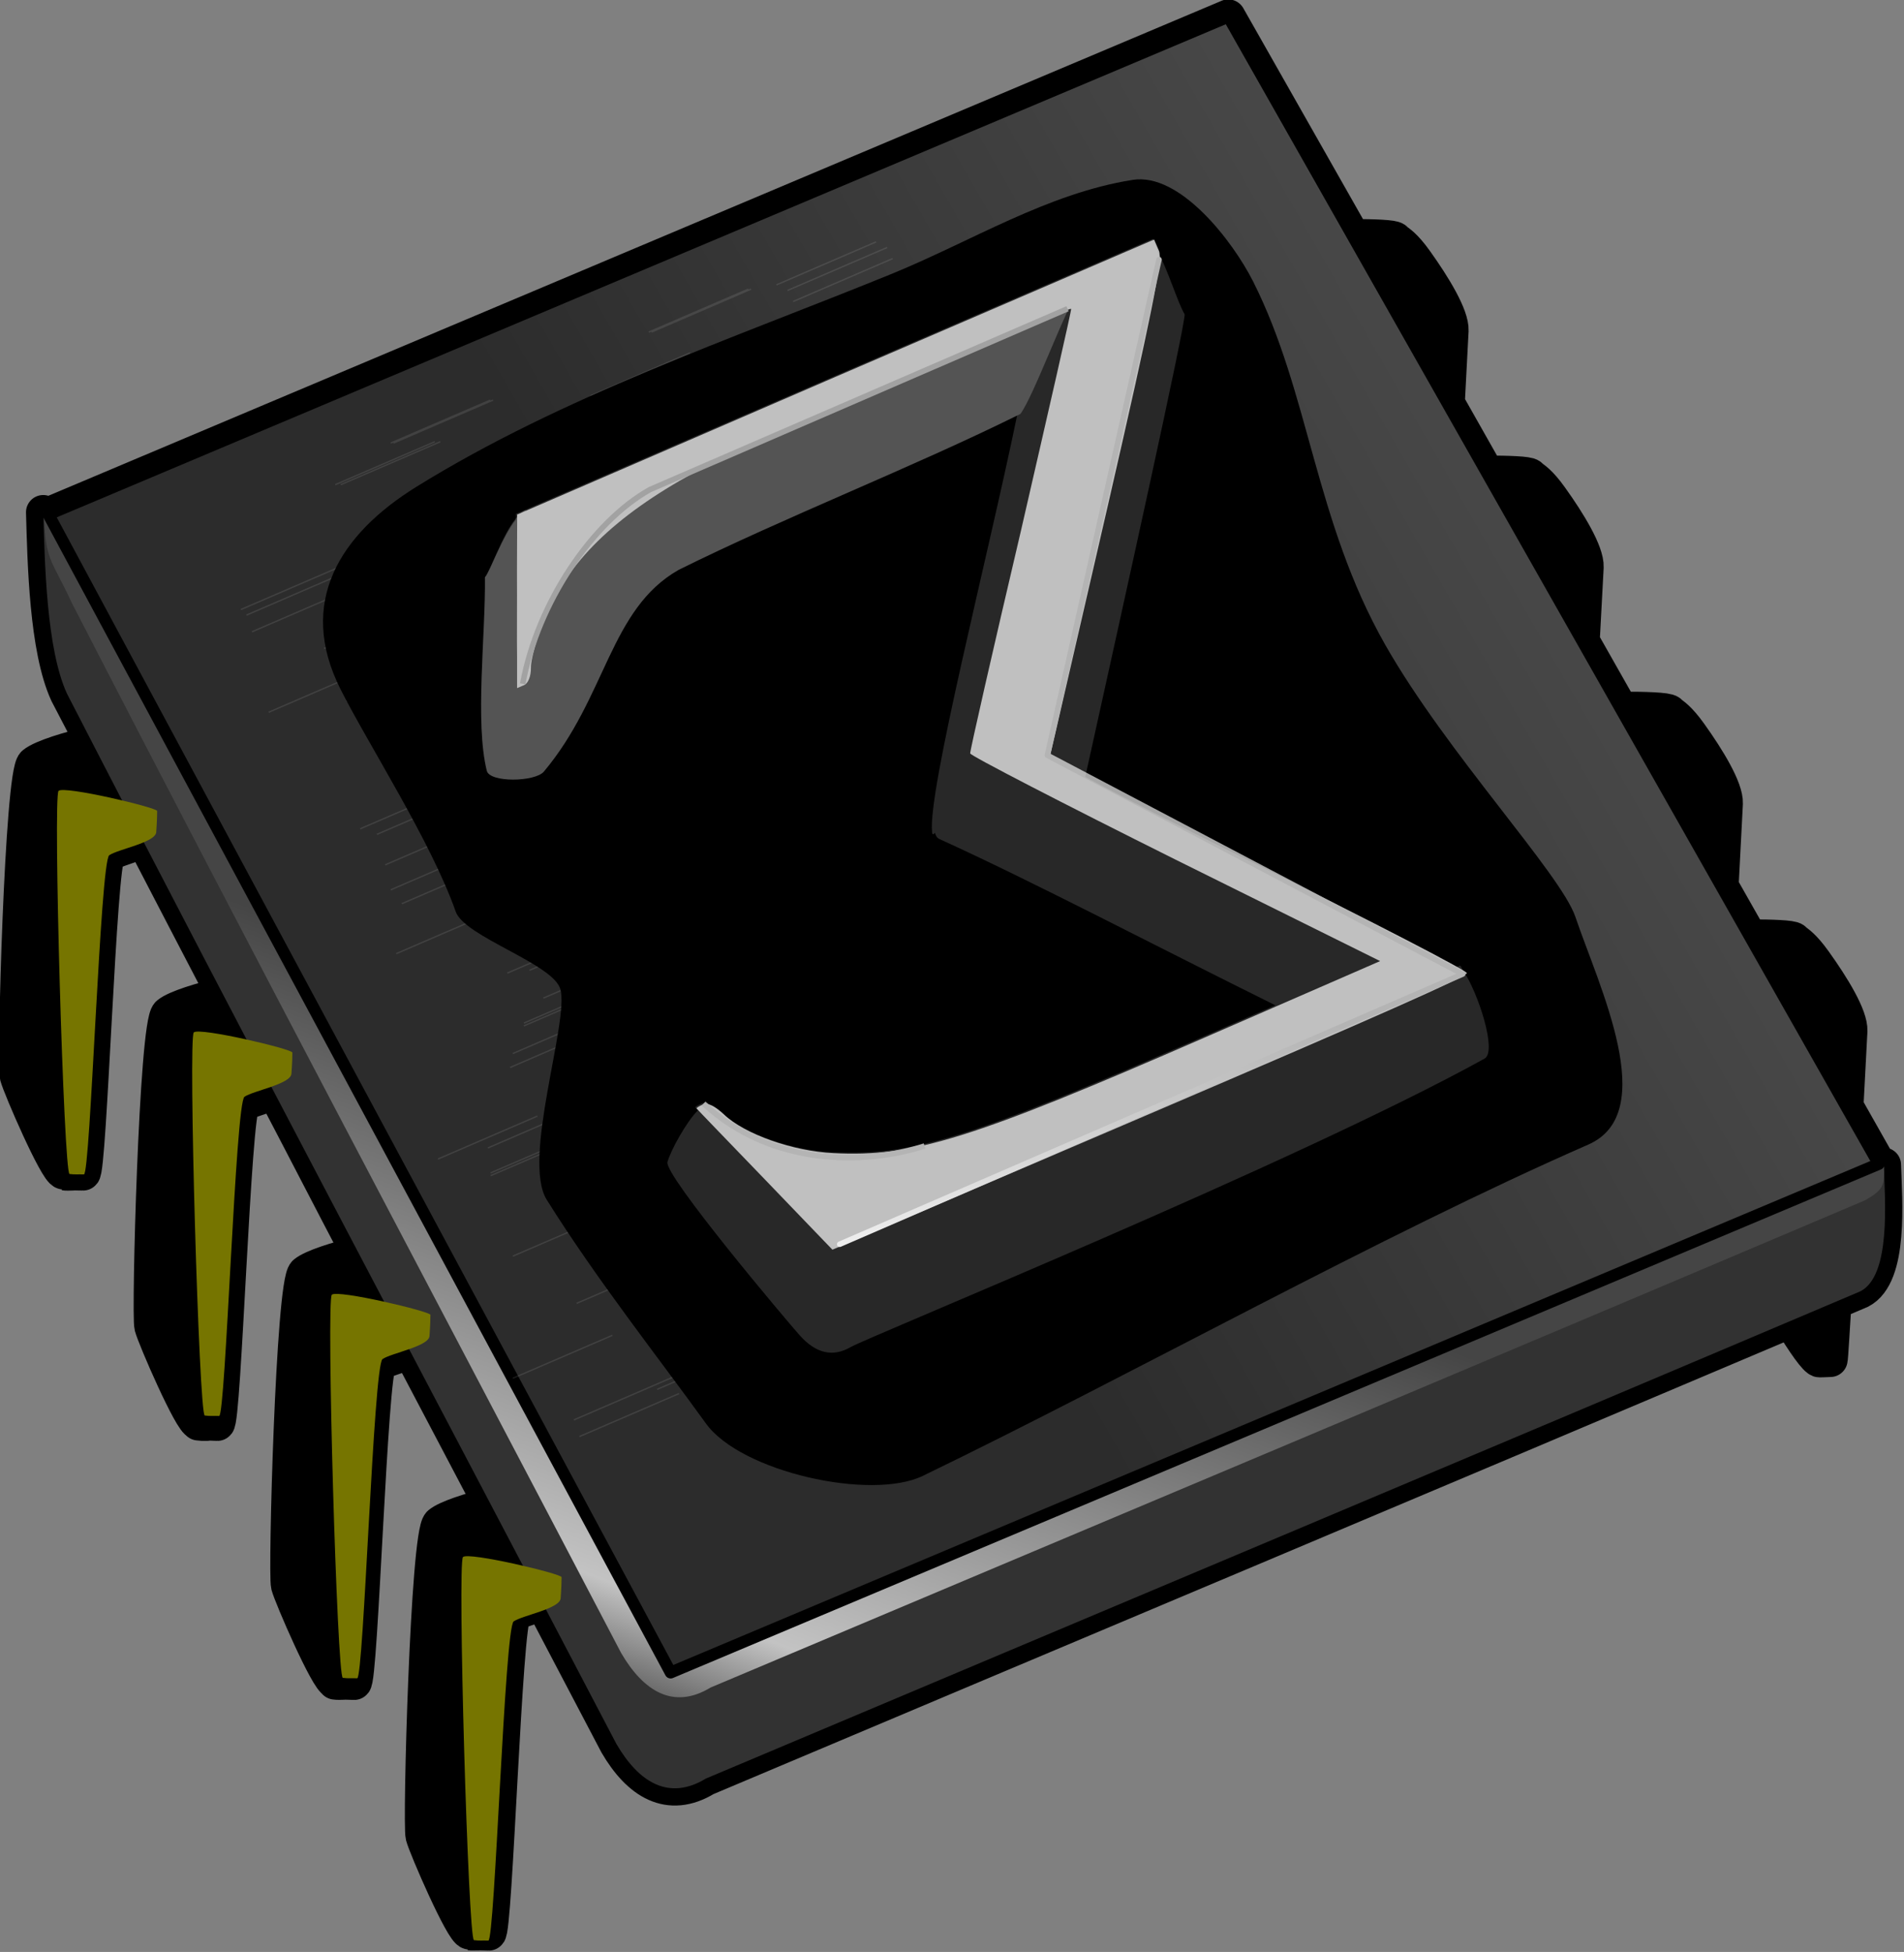 <svg xmlns="http://www.w3.org/2000/svg" xmlns:xlink="http://www.w3.org/1999/xlink" width="301.81" height="309.41" version="1"><rect width="100%" height="100%" fill="#808080" stroke="none"/><defs><linearGradient id="N" xlink:href="#a" x1="457.02" y1="391.25" x2="439.64" y2="477.28" gradientTransform="matrix(1.202 0 0 .832 265.055 260.245)" gradientUnits="userSpaceOnUse"/><linearGradient id="M" xlink:href="#a" x1="727" y1="343.79" x2="760.84" y2="241.13" gradientTransform="matrix(.797 0 0 1.255 265.055 260.245)" gradientUnits="userSpaceOnUse"/><linearGradient id="L" xlink:href="#a" x1="285.8" y1="881.16" x2="264.96" y2="881.16" gradientTransform="matrix(1.934 0 0 .517 265.055 260.245)" gradientUnits="userSpaceOnUse"/><linearGradient id="a"><stop offset="0" style="stop-color:#919191;stop-opacity:1"/><stop offset=".22" style="stop-color:#fff;stop-opacity:1"/><stop offset="1" style="stop-color:#a6a6a6;stop-opacity:1"/></linearGradient><linearGradient xlink:href="#a" id="K" x1="1102.53" y1="159.92" x2="1097.44" y2="172.63" gradientTransform="matrix(.543 0 0 1.841 265.055 260.245)" gradientUnits="userSpaceOnUse"/><linearGradient xlink:href="#b" id="J" x1="370.53" y1="670.48" x2="361.38" y2="669.73" gradientTransform="matrix(1.457 0 0 .687 265.055 260.245)" gradientUnits="userSpaceOnUse"/><linearGradient xlink:href="#c" id="H" x1="1067.75" y1="180.12" x2="1064.01" y2="169.1" gradientTransform="matrix(.517 0 0 1.935 265.055 260.245)" gradientUnits="userSpaceOnUse"/><linearGradient xlink:href="#d" id="G" x1="444.87" y1="482.41" x2="495.24" y2="518.95" gradientTransform="matrix(1.248 0 0 .801 265.055 260.245)" gradientUnits="userSpaceOnUse"/><linearGradient xlink:href="#e" id="T" x1="337.72" y1="228.74" x2="328.15" y2="242.96" gradientTransform="matrix(.569 0 0 1.758 433.286 425.424)" gradientUnits="userSpaceOnUse"/><linearGradient xlink:href="#e" id="S" x1="376.47" y1="216.86" x2="337.18" y2="277.54" gradientTransform="matrix(.539 0 0 1.855 433.286 425.424)" gradientUnits="userSpaceOnUse"/><linearGradient id="D" xlink:href="#d" x1="-60.07" y1="507.97" x2="42.99" y2="459.53" gradientTransform="matrix(.975 0 0 1.026 265.055 260.245)" gradientUnits="userSpaceOnUse"/><linearGradient id="C" xlink:href="#d" x1="-113.31" y1="529.86" x2="66.4" y2="424.69" gradientTransform="matrix(.998 0 0 1.002 265.055 260.245)" gradientUnits="userSpaceOnUse"/><linearGradient id="c"><stop offset="0" style="stop-color:#555;stop-opacity:1"/><stop offset="1" style="stop-color:#8f8f8f;stop-opacity:1"/></linearGradient><linearGradient id="d"><stop offset="0" style="stop-color:#2c2c2c;stop-opacity:1"/><stop offset="1" style="stop-color:#616161;stop-opacity:1"/></linearGradient><linearGradient x1="436.68" y1="521.1" x2="682.55" y2="393.27" id="B" xlink:href="#d" gradientTransform="matrix(1.051 0 0 .951 265.055 260.245)" gradientUnits="userSpaceOnUse"/><linearGradient x1="509.4" y1="566.02" x2="577.27" y2="447.68" id="A" xlink:href="#b" gradientTransform="matrix(1.246 0 0 .802 265.055 260.245)" gradientUnits="userSpaceOnUse"/><linearGradient id="b"><stop offset="0" style="stop-color:#323232;stop-opacity:1"/><stop offset=".22" style="stop-color:#c3c3c3;stop-opacity:1"/><stop offset="1" style="stop-color:#454545;stop-opacity:1"/></linearGradient><linearGradient id="z" xlink:href="#b" x1="414.08" y1="654.18" x2="434.8" y2="654.18" gradientTransform="matrix(1.201 0 0 .832 265.055 260.245)" gradientUnits="userSpaceOnUse"/><linearGradient id="y" xlink:href="#e" x1="63.16" y1="380.01" x2="40.99" y2="387.69" gradientTransform="matrix(1.38 0 0 .725 433.286 425.424)" gradientUnits="userSpaceOnUse"/><linearGradient id="x" xlink:href="#e" x1="63.98" y1="373.96" x2="56.01" y2="379.06" spreadMethod="pad" gradientTransform="matrix(1.341 0 0 .746 433.286 425.424)" gradientUnits="userSpaceOnUse"/><linearGradient id="w" xlink:href="#e" x1="139.73" y1="145.37" x2="138.3" y2="180.58" gradientTransform="matrix(.599 0 0 1.669 433.286 425.424)" gradientUnits="userSpaceOnUse"/><linearGradient id="v" xlink:href="#e" x1="171.97" y1="154.15" x2="110.1" y2="227.91" gradientTransform="matrix(.578 0 0 1.73 433.286 425.424)" gradientUnits="userSpaceOnUse"/><linearGradient id="e"><stop offset="0" style="stop-color:#ff8f6a;stop-opacity:1"/><stop offset=".22" style="stop-color:#e8d58f;stop-opacity:1"/><stop offset="1" style="stop-color:#ff7964;stop-opacity:1"/></linearGradient><linearGradient id="u" xlink:href="#e" x1="145.43" y1="163.29" x2="136.1" y2="177.15" gradientTransform="matrix(.57 0 0 1.754 433.286 425.424)" gradientUnits="userSpaceOnUse"/><linearGradient xlink:href="#e" id="f" x1="145.43" y1="163.29" x2="136.1" y2="177.15" gradientTransform="matrix(.57 0 0 1.754 433.286 425.424)" gradientUnits="userSpaceOnUse"/><linearGradient xlink:href="#e" id="g" x1="171.97" y1="154.15" x2="110.1" y2="227.91" gradientTransform="matrix(.578 0 0 1.73 433.286 425.424)" gradientUnits="userSpaceOnUse"/><linearGradient xlink:href="#e" id="h" x1="139.73" y1="145.37" x2="138.3" y2="180.58" gradientTransform="matrix(.599 0 0 1.669 433.286 425.424)" gradientUnits="userSpaceOnUse"/><linearGradient xlink:href="#e" id="i" spreadMethod="pad" x1="63.98" y1="373.96" x2="56.01" y2="379.06" gradientTransform="matrix(1.341 0 0 .746 433.286 425.424)" gradientUnits="userSpaceOnUse"/><linearGradient xlink:href="#e" id="j" x1="63.16" y1="380.01" x2="40.99" y2="387.69" gradientTransform="matrix(1.38 0 0 .725 433.286 425.424)" gradientUnits="userSpaceOnUse"/><linearGradient xlink:href="#e" id="k" x1="145.43" y1="163.29" x2="136.1" y2="177.15" gradientTransform="matrix(.57 0 0 1.754 433.286 425.424)" gradientUnits="userSpaceOnUse"/><linearGradient xlink:href="#e" id="l" x1="171.97" y1="154.15" x2="110.1" y2="227.91" gradientTransform="matrix(.578 0 0 1.73 433.286 425.424)" gradientUnits="userSpaceOnUse"/><linearGradient xlink:href="#e" id="m" x1="139.73" y1="145.37" x2="138.3" y2="180.58" gradientTransform="matrix(.599 0 0 1.669 433.286 425.424)" gradientUnits="userSpaceOnUse"/><linearGradient xlink:href="#e" id="n" spreadMethod="pad" x1="63.98" y1="373.96" x2="56.01" y2="379.06" gradientTransform="matrix(1.341 0 0 .746 433.286 425.424)" gradientUnits="userSpaceOnUse"/><linearGradient xlink:href="#e" id="o" x1="63.16" y1="380.01" x2="40.99" y2="387.69" gradientTransform="matrix(1.38 0 0 .725 433.286 425.424)" gradientUnits="userSpaceOnUse"/><linearGradient xlink:href="#e" id="p" x1="145.43" y1="163.29" x2="136.1" y2="177.15" gradientTransform="matrix(.57 0 0 1.754 433.286 425.424)" gradientUnits="userSpaceOnUse"/><linearGradient xlink:href="#e" id="q" x1="171.97" y1="154.15" x2="110.1" y2="227.91" gradientTransform="matrix(.578 0 0 1.73 433.286 425.424)" gradientUnits="userSpaceOnUse"/><linearGradient xlink:href="#e" id="r" x1="139.73" y1="145.37" x2="138.3" y2="180.58" gradientTransform="matrix(.599 0 0 1.669 433.286 425.424)" gradientUnits="userSpaceOnUse"/><linearGradient xlink:href="#e" id="s" spreadMethod="pad" x1="63.98" y1="373.96" x2="56.01" y2="379.06" gradientTransform="matrix(1.341 0 0 .746 433.286 425.424)" gradientUnits="userSpaceOnUse"/><linearGradient xlink:href="#e" id="t" x1="63.16" y1="380.01" x2="40.99" y2="387.69" gradientTransform="matrix(1.38 0 0 .725 433.286 425.424)" gradientUnits="userSpaceOnUse"/><linearGradient xlink:href="#e" id="E" x1="376.47" y1="216.86" x2="337.18" y2="277.54" gradientTransform="matrix(.539 0 0 1.855 433.286 425.424)" gradientUnits="userSpaceOnUse"/><linearGradient xlink:href="#e" id="F" x1="337.72" y1="228.74" x2="328.15" y2="242.96" gradientTransform="matrix(.569 0 0 1.758 433.286 425.424)" gradientUnits="userSpaceOnUse"/><linearGradient xlink:href="#e" id="O" x1="376.47" y1="216.86" x2="337.18" y2="277.54" gradientTransform="matrix(.539 0 0 1.855 433.286 425.424)" gradientUnits="userSpaceOnUse"/><linearGradient xlink:href="#e" id="P" x1="337.72" y1="228.74" x2="328.15" y2="242.96" gradientTransform="matrix(.569 0 0 1.758 433.286 425.424)" gradientUnits="userSpaceOnUse"/><linearGradient xlink:href="#e" id="Q" x1="376.47" y1="216.86" x2="337.18" y2="277.54" gradientTransform="matrix(.539 0 0 1.855 433.286 425.424)" gradientUnits="userSpaceOnUse"/><linearGradient xlink:href="#e" id="R" x1="337.72" y1="228.74" x2="328.15" y2="242.96" gradientTransform="matrix(.569 0 0 1.758 433.286 425.424)" gradientUnits="userSpaceOnUse"/><radialGradient xlink:href="#b" id="I" cx="456.2" cy="409.41" r="29.89" fx="455.66" fy="410.92" gradientTransform="matrix(1.105 0 0 .905 265.055 260.245)" gradientUnits="userSpaceOnUse"/></defs><path d="m607.56 253.6-213.62 90.13-.94-.32-.12-.03c.26 9.01.57 24.74 4.31 32.85 1.56 3.03 3.13 5.97 4.69 9-3.99.86-9.26 2.46-10.72 3.68-2.15 1.81-3.58 54.55-3.03 56.63.54 2.05 7.15 17.3 8.43 17.4.01.01.03.16.04.16.79.09.49.03 1.59.03v-.03c.57.03 1.05 0 1.91.03 1.17.05 2.92-56.67 4.56-57.78 1.07-.72 4.25-1.54 6.4-2.5 4.84 9.32 9.66 18.61 14.5 27.88-3.89.89-8.68 2.34-10.06 3.5-2.15 1.8-3.54 54.58-3 56.65.54 2.07 7.24 17.5 8.47 17.44v.09c.79.1.47.06 1.56.07v-.07c.59.03 1.04.03 1.91.07 1.18.04 2.95-56.71 4.59-57.82.98-.66 3.67-1.34 5.78-2.18 5.09 9.7 10.14 19.54 15.22 29.21-3.84.91-8.41 2.35-9.75 3.47-2.15 1.81-3.57 54.55-3.03 56.63.54 2.05 7.2 17.38 8.47 17.44v.12c.79.09.47.03 1.56.03v-.03c.59.03 1.07.03 1.94.06 1.18.05 2.92-56.7 4.56-57.81.95-.64 3.51-1.32 5.6-2.12 4.85 9.23 9.73 18.48 14.59 27.71-3.75.92-8.03 2.3-9.31 3.38-2.15 1.81-3.58 54.55-3.03 56.62.54 2.06 7.19 17.38 8.47 17.44 0 0-.01.13 0 .13.79.09.46.02 1.56.03v-.03c.59.02 1.07.03 1.94.06 1.17.04 2.92-56.71 4.56-57.81.88-.6 3.18-1.24 5.19-1.97 4.45 8.49 8.91 16.95 13.37 25.47 4.03 6.92 9.46 10.37 16.19 6.28 65.5-27.65 132.28-55.71 196.5-82.94 2.27 3.74 4.65 7.23 5.31 7.13.3.01.66-.04 1.16-.04.17-.01.5-.03.75-.03.1 0 .49-7.35.72-10.4 1.53-.66 3.18-1.35 4.71-2 5.6-2.87 4.45-16.49 4.25-22.91l-1.03-.37-5.78-10.22c.24-4.73.7-13.12.72-13.66.12-2.67-3.17-8.04-6.41-12.56-2.08-2.92-3.17-3.46-3.65-3.88-.01-.01-.09-.11-.1-.12-.42-.41-4.1-.53-8-.53l-5.18-9.13c.28-5.49.75-14.41.78-15 .11-2.66-3.17-8.07-6.41-12.59-2.08-2.92-3.14-3.43-3.62-3.85-.01-.01-.09-.11-.1-.12-.46-.45-4.63-.58-8.87-.56l-6.94-12.25c.24-4.61.7-12.91.72-13.44.11-2.67-3.17-8.07-6.41-12.59-2.08-2.92-3.17-3.43-3.65-3.85-.01-.01-.09-.11-.1-.12-.42-.41-4.03-.52-7.87-.53l-7.13-12.6c.23-4.44.67-12.64.69-13.15.12-2.67-3.17-8.07-6.41-12.6-2.08-2.92-3.17-3.43-3.65-3.84-.01-.01-.09-.12-.1-.13-.41-.4-3.92-.51-7.68-.53l-22.57-39.78z" style="fill:#000;stroke-linecap:round;stroke-linejoin:round;stroke-width:6.25;stroke:#000" transform="matrix(.875 0 0 .875 -336.915 -219.257)"/><path d="M63.81 277.33c-1.44 1.4 5.49 15.73 7.03 16.66 1.42.86 14.12 2.62 14.66 4.51.53 1.83 7.54 98.94 9.69 98.99 2.01.04 2.08-.1 3.11-.1.97 0 5.7-93.42 5.87-97.38.19-4.36-5.19-13.17-10.48-20.57-3.59-5.02-5.45-5.75-6.17-6.45-1.58-1.54-22.42 3.09-23.71 4.34z" transform="matrix(.535 0 0 .535 237.78 2.592)" fill="url(#f) rgb(0, 0, 0)"/><path d="M62.22 276.65c-1.44 1.4 6.61 17.91 8.15 18.84 1.42.86 13 .44 13.54 2.33.53 1.83 10.84 99.6 11.28 99.63.49.03 1.07-.02 1.87-.02.83 0 5.34-96.3 5.52-98.1.18-1.8-10.78-19.73-12.22-21.13-1.59-1.53-26.85-2.8-28.14-1.55z" transform="matrix(.535 0 0 .535 237.78 2.592)" fill="url(#g) rgb(0, 0, 0)"/><path d="M57.07 279.06c.11.83 8.81 17.18 10.21 17.96 1.06.61 14.42-.47 14.96 1.42.53 1.83-2.64 73.75-2.19 75.45.89 3.39 13.23 24.02 15.16 23.63 1.92-.4 5.52-94.99 5.7-96.8.18-1.8-.42-4.24-2.35-4.55-1.75-.28-41.47-22-41.5-20.94-.04 1.54-.04 3.37.01 3.83z" transform="matrix(.535 0 0 .535 237.78 2.592)" fill="url(#h) rgb(0, 0, 0)"/><path d="M57.09 275.14c-.02.63 8.69 17.99 10.22 18.92 1.43.86 30.29 1.65 32 2.56 3.76 2.33-10.99-20.57-12.43-21.97-.8-.77-29.72-1.9-29.73-1.64-.06.81-.05 1.5-.06 2.13z" transform="matrix(.535 0 0 .535 237.78 2.592)" fill="url(#i) rgb(0, 0, 0)"/><path d="M57.24 272.65c-.46.49 10.2 19.3 10.82 19.69.58.38 31.91 3.46 32.09 1.66.18-1.81-11.13-19.67-12.58-21.06-1.58-1.54-29.84-.81-30.33-.29z" transform="matrix(.535 0 0 .535 237.78 2.592)" fill="url(#j) rgb(0, 0, 0)"/><path d="M63.81 277.33c-1.44 1.4 5.49 15.73 7.03 16.66 1.42.86 14.12 2.62 14.66 4.51.53 1.83 7.54 98.94 9.69 98.99 2.01.04 2.08-.1 3.11-.1.97 0 5.7-93.42 5.87-97.38.19-4.36-5.19-13.17-10.48-20.57-3.59-5.02-5.45-5.75-6.17-6.45-1.58-1.54-22.42 3.09-23.71 4.34z" transform="matrix(.535 0 0 .535 218.084 -33.517)" fill="url(#k) rgb(0, 0, 0)"/><path d="M62.22 276.65c-1.44 1.4 6.61 17.91 8.15 18.84 1.42.86 13 .44 13.54 2.33.53 1.83 10.84 99.6 11.28 99.63.49.03 1.07-.02 1.87-.02.83 0 5.34-96.3 5.52-98.1.18-1.8-10.78-19.73-12.22-21.13-1.59-1.53-26.85-2.8-28.14-1.55z" transform="matrix(.535 0 0 .535 218.084 -33.517)" fill="url(#l) rgb(0, 0, 0)"/><path d="M57.07 279.06c.11.83 8.81 17.18 10.21 17.96 1.06.61 14.42-.47 14.96 1.42.53 1.83-2.64 73.75-2.19 75.45.89 3.39 13.23 24.02 15.16 23.63 1.92-.4 5.52-94.99 5.7-96.8.18-1.8-.42-4.24-2.35-4.55-1.75-.28-41.47-22-41.5-20.94-.04 1.54-.04 3.37.01 3.83z" transform="matrix(.535 0 0 .535 218.084 -33.517)" fill="url(#m) rgb(0, 0, 0)"/><path d="M57.09 275.14c-.02.63 8.69 17.99 10.22 18.92 1.43.86 30.29 1.65 32 2.56 3.76 2.33-10.99-20.57-12.43-21.97-.8-.77-29.72-1.9-29.73-1.64-.06.81-.05 1.5-.06 2.13z" transform="matrix(.535 0 0 .535 218.084 -33.517)" fill="url(#n) rgb(0, 0, 0)"/><path d="M57.24 272.65c-.46.49 10.2 19.3 10.82 19.69.58.38 31.91 3.46 32.09 1.66.18-1.81-11.13-19.67-12.58-21.06-1.58-1.54-29.84-.81-30.33-.29z" transform="matrix(.535 0 0 .535 218.084 -33.517)" fill="url(#o) rgb(0, 0, 0)"/><path d="M63.81 277.33c-1.44 1.4 5.49 15.73 7.03 16.66 1.42.86 14.12 2.62 14.66 4.51.53 1.83 7.54 98.94 9.69 98.99 2.01.04 2.08-.1 3.11-.1.97 0 5.7-93.42 5.87-97.38.19-4.36-5.19-13.17-10.48-20.57-3.59-5.02-5.45-5.75-6.17-6.45-1.58-1.54-22.42 3.09-23.71 4.34z" transform="matrix(.535 0 0 .535 196.2 -70.72)" fill="url(#p) rgb(0, 0, 0)"/><path d="M62.22 276.65c-1.44 1.4 6.61 17.91 8.15 18.84 1.42.86 13 .44 13.54 2.33.53 1.83 10.84 99.6 11.28 99.63.49.03 1.07-.02 1.87-.02.83 0 5.34-96.3 5.52-98.1.18-1.8-10.78-19.73-12.22-21.13-1.59-1.53-26.85-2.8-28.14-1.55z" transform="matrix(.535 0 0 .535 196.2 -70.72)" fill="url(#q) rgb(0, 0, 0)"/><path d="M57.07 279.06c.11.83 8.81 17.18 10.21 17.96 1.06.61 14.42-.47 14.96 1.42.53 1.83-2.64 73.75-2.19 75.45.89 3.39 13.23 24.02 15.16 23.63 1.92-.4 5.52-94.99 5.7-96.8.18-1.8-.42-4.24-2.35-4.55-1.75-.28-41.47-22-41.5-20.94-.04 1.54-.04 3.37.01 3.83z" transform="matrix(.535 0 0 .535 196.2 -70.72)" fill="url(#r) rgb(0, 0, 0)"/><path d="M57.09 275.14c-.02.63 8.69 17.99 10.22 18.92 1.43.86 30.29 1.65 32 2.56 3.76 2.33-10.99-20.57-12.43-21.97-.8-.77-29.72-1.9-29.73-1.64-.06.81-.05 1.5-.06 2.13z" transform="matrix(.535 0 0 .535 196.2 -70.72)" fill="url(#s) rgb(0, 0, 0)"/><path d="M57.24 272.65c-.46.49 10.2 19.3 10.82 19.69.58.38 31.91 3.46 32.09 1.66.18-1.81-11.13-19.67-12.58-21.06-1.58-1.54-29.84-.81-30.33-.29z" transform="matrix(.535 0 0 .535 196.2 -70.72)" fill="url(#t) rgb(0, 0, 0)"/><path d="M63.81 277.33c-1.44 1.4 5.49 15.73 7.03 16.66 1.42.86 14.12 2.62 14.66 4.51.53 1.83 7.54 98.94 9.69 98.99 2.01.04 2.08-.1 3.11-.1.97 0 5.7-93.42 5.87-97.38.19-4.36-5.19-13.17-10.48-20.57-3.59-5.02-5.45-5.75-6.17-6.45-1.58-1.54-22.42 3.09-23.71 4.34z" transform="matrix(.535 0 0 .535 174.513 -108.124)" fill="url(#u) rgb(0, 0, 0)"/><path d="M62.22 276.65c-1.44 1.4 6.61 17.91 8.15 18.84 1.42.86 13 .44 13.54 2.33.53 1.83 10.84 99.6 11.28 99.63.49.03 1.07-.02 1.87-.02.83 0 5.34-96.3 5.52-98.1.18-1.8-10.78-19.73-12.22-21.13-1.59-1.53-26.85-2.8-28.14-1.55z" transform="matrix(.535 0 0 .535 174.513 -108.124)" fill="url(#v) rgb(0, 0, 0)"/><path d="M57.07 279.06c.11.83 8.81 17.18 10.21 17.96 1.06.61 14.42-.47 14.96 1.42.53 1.83-2.64 73.75-2.19 75.45.89 3.39 13.23 24.02 15.16 23.63 1.92-.4 5.52-94.99 5.7-96.8.18-1.8-.42-4.24-2.35-4.55-1.75-.28-41.47-22-41.5-20.94-.04 1.54-.04 3.37.01 3.83z" transform="matrix(.535 0 0 .535 174.513 -108.124)" fill="url(#w) rgb(0, 0, 0)"/><path d="M57.09 275.14c-.02.63 8.69 17.99 10.22 18.92 1.43.86 30.29 1.65 32 2.56 3.76 2.33-10.99-20.57-12.43-21.97-.8-.77-29.72-1.9-29.73-1.64-.06.81-.05 1.5-.06 2.13z" transform="matrix(.535 0 0 .535 174.513 -108.124)" fill="url(#x) rgb(0, 0, 0)"/><path d="M57.24 272.65c-.46.49 10.2 19.3 10.82 19.69.58.38 31.91 3.46 32.09 1.66.18-1.81-11.13-19.67-12.58-21.06-1.58-1.54-29.84-.81-30.33-.29z" transform="matrix(.535 0 0 .535 174.513 -108.124)" fill="url(#y) rgb(0, 0, 0)"/><path d="M512.92 572.78c69.71-29.42 141.21-59.43 209.15-88.27 5.59-2.87 4.44-16.5 4.25-22.92L392.89 343.37c.26 9.01.55 24.77 4.29 32.87 33.11 64.34 66.36 126.85 99.54 190.28 4.04 6.93 9.47 10.35 16.2 6.26z" style="fill:url(#z) #000;stroke-width:1.14" transform="matrix(.875 0 0 .875 -336.915 -219.257)"/><path d="M513.77 556.29c69.71-29.42 141.22-59.43 209.15-88.27 3.31-1.91 3.59-2.62 3.4-6.4L393.01 343.41c.26 9.01 1.28 8.24 5.02 16.34 33.11 64.34 66.36 126.86 99.54 190.28 4.04 6.93 9.47 10.35 16.2 6.26z" style="fill:url(#A) #000;stroke-width:1.14" transform="matrix(.875 0 0 .875 -336.915 -219.257)"/><path d="m506.54 553.57 218.86-92.14-117.83-207.82-213.75 90.16 112.72 209.8z" style="fill:url(#B) #000;stroke-linecap:round;stroke-linejoin:round;stroke-width:2.15;stroke:url(#linearGradient1127) #000" transform="matrix(.875 0 0 .875 -336.915 -219.257)"/><path d="m201.63 441 18.04-7.79m3.58 1.15 18.03-7.78m1.07 3.26 18.04-7.79m-27.09 6.28 18.04-7.78m-20.55 4.76 18.04-7.78m-31.11 9.79 18.03-7.78m23.19 24.37 18.04-7.78m-17.53 7.78 18.03-7.78m-18.03 7.78 18.03-7.78m-7.98-27.91 18.04-7.78m-27.09 32.41 18.04-7.78m-18.04 7.78 18.04-7.78m-37.65 1.25 18.04-7.79m-21.05 6.78 18.03-7.78m-5.46-2.78 18.03-7.78m-18.03 7.28 18.03-7.78m-41.16 15.83 18.04-7.79m-18.04 7.79 18.04-7.79m-46.19 15.83 18.03-7.78m-18.03 7.78 18.03-7.78m18.16 29.9 18.04-7.78m-16.53 7.78 18.04-7.78m-58.76 13.31 18.04-7.78m-18.04 8.28 18.04-7.78M177 456.98l18.03-7.78M177 456.98l18.03-7.78m-9.49 1.75 18.04-7.78m-18.04 18.84 18.04-7.78m-18.04 11.8 18.04-7.78m-30.61-10.82 18.04-7.78m-18.04 5.27 18.04-7.78m58.38-39.48 18.04-7.78m-18.04 7.28 18.04-7.78m-69.32 30.9 18.04-7.78m-18.54 8.79 18.04-7.78m1.06-1.27 18.04-7.78m-18.04 6.27 18.04-7.78M269 421.79l18.03-7.78m-16.02 5.77 18.04-7.78m-1.45 11.8 18.04-7.78m-8.99 13.82 18.04-7.79m-16.53-26.4 18.03-7.78m-16.02 4.76 18.03-7.78m-53.73 16.33 18.04-7.78m-14.01 27.89 18.03-7.78m-20.05 15.82 18.04-7.78m6.6-5.79 18.04-7.78m-34.13 16.83 18.04-7.78m-66.8 35.93 18.03-7.78m-44.68-2.27 18.04-7.78m20.67 1.24 18.04-7.78m-11 7.78 18.04-7.78m-13.01 8.79 18.03-7.78m-2.45 29.4 18.04-7.79m-33.12 13.82 18.04-7.78m-38.65 6.27 18.03-7.78m-35.13 5.77 18.04-7.78m-34.63-13.34 18.04-7.78m-16.03 3.76 18.04-7.78m18.16-6.8 18.04-7.78m10.12 7.78 18.03-7.78m-4.96 10.8 18.03-7.78m-44.18-10.32 18.04-7.78m-26.08 8.79 18.04-7.79m30.73-21.88 18.03-7.78m-20.04 5.77 18.03-7.78m-74.34 21.86 18.03-7.78m-18.53 7.78 18.03-7.78m-64.79 27.89 18.04-7.78m-17.54 7.78 18.04-7.78m-27.09 34.43 18.04-7.79m-9.49 12.81 18.04-7.78m-23.07 5.77 18.04-7.78m34.75-28.92 18.04-7.78m-17.54 6.78 18.04-7.79m-16.03 3.76 18.04-7.78m-18.04 7.28 18.04-7.78m-54.23 29.4 18.03-7.78m-22.56 6.77 18.04-7.78m8.61-8.81 18.03-7.78m-16.52 7.78 18.03-7.78m-65.79 23.87 18.03-7.78m-17.03 7.78 18.04-7.78m70.95 40.46 18.03-7.78m-18.03 7.78 18.03-7.78m13.14 4.76 18.03-7.78m-16.02 16.83 18.03-7.78m-20.04 10.8 18.03-7.78m-106.01 46.99 18.03-7.78m-39.15 2.75 18.04-7.78m-20.05 5.27 18.04-7.78m-19.05 3.26 18.04-7.79m54.86 1.75 18.04-7.78m-7.98 7.78 18.03-7.78m-80.37 3.76 18.03-7.78m-21.05 1.75 18.04-7.78m81.5-20.88 18.04-7.78m-7.98 7.78 18.03-7.78m-13 15.83 18.03-7.79M270 508.26l18.04-7.78m-27.09 9.8 18.04-7.79m-29.1 4.27 18.04-7.79m-23.06 7.79 18.03-7.79m25.71-3.27 18.03-7.79m-26.08 3.76 18.04-7.78m4.58-7.8 18.04-7.78m-21.05 6.77 18.03-7.78m-19.04 4.77 18.04-7.79m9.61 17.34 18.04-7.78m-9.99 9.79 18.03-7.78m-22.05 4.26 18.03-7.78m-17.53 7.28 18.03-7.78m-33.62-30.93 18.04-7.79m-17.03 8.29 18.04-7.78m-21.06-13.84 18.04-7.78m-23.06 8.79 18.03-7.79m-25.07 7.79 18.03-7.79m-21.05 66.61 18.04-7.78m-11.5 6.27 18.03-7.78m-94.45 10.8 18.04-7.79m-17.54 7.28 18.04-7.78m-15.52 4.77 18.03-7.79m-11 16.84 18.04-7.79m-29.1 14.82 18.04-7.78m-12 27.39 18.03-7.78m-9.49 41.97 18.04-7.78m-22.06 7.78 18.04-7.78m-39.15-.27 18.03-7.78m53.36-4.78 18.03-7.79m-19.54 6.78 18.03-7.78m-73.84 1.24 18.04-7.78m-16.03 13.31 18.04-7.78m-16.53 12.31 18.04-7.78m42.79-3.78 18.04-7.79m-2.95-26.4 18.03-7.78m-18.03 7.78 18.03-7.78m-8.98 13.81 18.03-7.78m-26.08 13.82 18.04-7.79m-3.96 14.82 18.03-7.78m-51.21 19.35 18.03-7.79m-19.04 7.79 18.04-7.79m-81.38 10.8 18.03-7.78m-40.15-3.28 18.03-7.78m-21.05 43.98 18.04-7.78m-18.04 8.28 18.04-7.78m-18.04 7.78 18.04-7.78m-18.54 2.76 18.03-7.79m-27.08 9.8 18.03-7.79m35.76-23.38 18.04-7.79m-18.54 6.78 18.03-7.78m9.62 49.51 18.03-7.78m-21.05 1.24 18.04-7.78m-56.25 17.84 18.04-7.78m-19.54 10.8 18.03-7.79m-42.67 9.29 18.04-7.78m-18.04 29.9 18.04-7.78m7.1 1.75 18.03-7.78m-17.03 15.82 18.04-7.78m-8.99 13.82 18.04-7.78m-15.02 9.79 18.04-7.78m-20.05 6.77 18.03-7.78m-43.17 6.28 18.04-7.79m-17.03 10.8 18.03-7.78m-18.54-16.35 18.04-7.78m10.12 19.85 18.03-7.79m-9.99 8.79 18.04-7.78m41.29-15.85 18.03-7.78m-17.03 4.77 18.04-7.79m-47.7 24.88 18.03-7.78m-22.56 7.78 18.04-7.78m-32.62-2.28 18.04-7.78m-22.56 8.29 18.04-7.79m9.61-17.35 18.04-7.78m-13.01 9.79 18.03-7.78m1.07 8.79 18.04-7.79m19.17 8.79 18.03-7.78m-23.06 2.75 18.03-7.78m-20.04-7.8 18.03-7.78m-19.04 7.78 18.04-7.78m-49.71-4.29 18.03-7.78m4.09 27.89 18.04-7.78m-12.01 5.77 18.04-7.78m-31.61-3.28 18.03-7.78m-22.05 6.27 18.03-7.78m14.64-18.36 18.04-7.78M361 492.18l18.04-7.79m-16.53 7.28 18.03-7.78m-28.59 16.83 18.04-7.78m-21.06 5.77 18.04-7.78m-45.18-32.44 18.03-7.78m-14.51 11.8 18.03-7.78m-6.47 15.33 18.03-7.79m-17.53 7.79 18.04-7.79m-13.01 12.31 18.03-7.78m-16.02 8.79 18.04-7.79m-15.02 8.79 18.03-7.78m20.17 52.02 18.04-7.78m-18.54 7.28 18.04-7.78m-39.66 6.27 18.04-7.78m-15.02 16.83 18.04-7.78m-15.02 11.3 18.03-7.78m-18.54 7.78 18.04-7.78m-28.09.74 18.04-7.78m-54.74 27.89 18.04-7.78m-18.04 7.78 18.04-7.78m-4.47 14.82 18.04-7.78m-17.03 10.8 18.03-7.79m-18.03 8.29 18.03-7.78m-46.18 14.82 18.03-7.78m-22.06 8.78 18.04-7.78m-43.68 33.42 18.04-7.78M270 591.72l18.04-7.78m36.26-34.45 18.04-7.78m-19.05 7.28 18.04-7.79m-30.1 5.78 18.03-7.79m-45.18 19.85 18.04-7.78m-26.08 9.79 18.03-7.78m-34.62-.76 18.03-7.79m-14.01 7.79 18.03-7.79m-21.05-17.35 18.04-7.78m-19.04 10.8 18.03-7.79m-18.54 8.29 18.04-7.78m-23.06-7.3 18.03-7.79m-19.54 7.79 18.03-7.79m-19.54-13.83 18.04-7.78M250.9 497.2l18.04-7.78m-18.54 8.29 18.03-7.79m-18.03 7.28 18.03-7.78m-19.54 8.29 18.03-7.79m-60.26 33.43 18.03-7.79m-18.03 7.79 18.03-7.79m-18.03 7.79 18.03-7.79m-15.52.25 18.04-7.79m-18.04 7.28 18.04-7.78m-14.52 3.26 18.04-7.78m-18.04 7.78 18.04-7.78m-51.22-22.89 18.04-7.78m-15.02 8.79 18.03-7.79m-18.03 7.79 18.03-7.79M162.92 459l18.04-7.79m-23.07-10.82 18.04-7.78m-16.03 11.81 18.04-7.79m-19.04 4.77 18.03-7.78m22.19-1.27 18.03-7.78m-7.98 12.81 18.04-7.78m-7.98 21.31 18.03-7.78m-25.07 32.96 18.03-7.78m-17.03 8.28 18.04-7.78m-17.03 10.8 18.04-7.78m61.39-30.43 18.04-7.78m-28.09-19.37 18.03-7.78m-46.69-24.9 18.04-7.78m-16.03 8.79 18.04-7.78m-17.03 9.79 18.03-7.78m5.6 22.86 18.03-7.78m-18.03 6.78 18.03-7.79m-14.51 1.25 18.03-7.78m-11 10.8 18.04-7.79m-8.99 16.84 18.04-7.79m-16.53 8.79 18.04-7.78m-16.03 2.75 18.04-7.78m-17.53 8.29 18.03-7.79m-37.64 62.59 18.03-7.79m-25.57 2.26 18.03-7.79m-16.02 15.83 18.03-7.78m-26.58 25.88 18.04-7.78m-18.04 7.78 18.04-7.78m-22.06 5.77 18.04-7.78m-27.59-3.28 18.03-7.78m-18.03 7.78 18.03-7.78m-17.53 9.79 18.04-7.78m-26.08 5.77 18.03-7.78m-24.07 1.74 18.04-7.78m-3.46 44.48 18.04-7.78m-17.03 1.75 18.04-7.78m-10 .74 18.04-7.78m-20.05 44.48 18.04-7.78m-15.52 5.77 18.03-7.78m1.57 9.29 18.04-7.78m-15.02-2.27 18.04-7.79m-31.11-14.33 18.03-7.79m6.1 45.49 18.04-7.78m-14.52 10.29 18.03-7.78m-60.76 17.84 18.03-7.78m-36.13 6.77 18.03-7.78m-25.07 7.78 18.03-7.78m-32.11 27.39 18.04-7.78m-14.02 9.79 18.04-7.78m-3.96 15.83 18.04-7.79m-32.62 5.78 18.04-7.79m-18.04 7.28 18.04-7.78m55.36-.26 18.04-7.78m-18.04 8.28 18.04-7.78m-20.05 4.26 18.04-7.78m33.74-36.46 18.04-7.78m-18.54 7.78 18.04-7.78m-27.09 1.25 18.04-7.79m-148.75 14.32 18.03-7.78m-12 6.78 18.04-7.79m11.62 17.34 18.04-7.79m-18.04 7.79 18.04-7.79m-21.05 1.25 18.03-7.78m-74.84 2.75 18.03-7.78m3.08 25.88 18.04-7.78m-6.98 14.82 18.04-7.78m54.36-35.45 18.03-7.79m-12-16.35 18.04-7.78" stroke-width=".25" transform="matrix(.875 0 0 .875 -99.976 -288.718)" style="fill:none;stroke-opacity:.1;stroke:#fff"/><path d="M179.546 28.514c-13.524 2.127-25.64 9.787-38.35 14.96-25.42 10.347-52.023 19.328-75.211 33.702-12.098 7.502-18.952 18.312-12.001 32.09 4.429 8.772 14.356 24.152 18.251 35.234 1.4 3.992 15.406 8.228 16.588 12.29 1.453 4.99-6.154 26.988-2.153 33.395 7.878 12.606 17.936 25.325 25.228 35.453 5.55 7.703 26.19 12.272 34.384 8.307 33.404-16.177 72.507-38.079 105.482-52.513 11.476-5.025 1.689-25.08-2.049-36.11-2.32-6.818-20.422-26.006-30.156-43.146-11.143-19.617-11.984-39.855-20.93-57.573-3.23-6.399-11.59-17.27-19.083-16.089z"/><path d="M-6.14 383.87c-15.45 2.43-29.3 11.17-43.81 17.08-29.04 11.82-59.43 22.08-85.92 38.51-13.82 8.57-21.65 20.91-13.71 36.65 5.05 10.02 16.4 27.6 20.84 40.26 1.6 4.56 17.61 9.39 18.96 14.03 1.66 5.7-7.03 30.83-2.46 38.16 9 14.39 20.49 28.93 28.82 40.49 6.34 8.81 29.92 14.02 39.28 9.49 38.15-18.48 82.83-43.5 120.5-59.99 13.11-5.74 1.93-28.65-2.35-41.25-2.64-7.79-23.32-29.71-34.44-49.29-12.73-22.41-13.69-45.53-23.91-65.77-3.69-7.3-13.24-19.72-21.8-18.37z" fill="url(#C) rgb(0, 0, 0)" transform="matrix(.875 0 0 .875 184.518 -309.508)"/><path d="M164.805 205.33c12.027-5.288 24.563-11.302 36.581-16.615 10.96-4.946 21.403-9.62 32.293-14.733 1.995-.945 4.884-2.8 6.827-3.843 2.583-1.794 1.611-5.987.184-8.753-.744-1.637-2.17-2.871-3.773-3.615-8.473-4.894-17.192-9.393-25.324-14.855-4.587-3.134-8.937-6.618-12.877-10.531-2.45-2.425-4.753-5.033-6.6-7.957-3.606-5.594-5.821-12.054-6.539-18.654-.893-6.618-.595-13.314.15-19.932.594-5.795 1.426-11.581 2.608-17.289 1.146-5.786 2.52-11.528 3.492-17.34.473-3.134-.078-6.478-1.82-9.157-1.532-2.18-4.614-3.116-7.065-2.048-2.766.963-5.41 2.25-8.114 3.37-16.606 7.134-33.16 14.408-49.844 21.359-9.874 4.132-19.748 8.272-29.552 12.579-4.762 2.1-9.471 4.315-14.067 6.74-1.908 1.068-5.681 2.302-6.793 4.263-1.707 2.889-2.547 6.329-2.687 9.62-.202 4.745-.175 9.498-.245 14.251-.009 4.649-.14 14.663 3.291 16.799 3.423 2.127 12.527-1.541 14.864-3.353 2.337-1.812 7.65-15.24 12.447-17.271 4.789-2.022 15.424-3.782 23.066-1.97 3.922.946 7.686 2.732 10.689 5.454 2.73 2.512 2.713 5.707 3.711 9.314.867 3.641-.368 7.44.665 11.056.622 2.6 2.346 4.805 4.447 6.39 1.427 1.164 3.064 2.267 3.738 4.062 1.068 2.713 3.694 5.61 3.764 8.508.114 2.722-.052 5.471-.63 8.141-.84 3.965-2.696 7.72-5.454 10.706-3.239 3.589-7.537 6.083-12.115 7.545-2.827.963-5.777 1.681-8.78 1.76-4.044-.28-9.716-3.204-13.795-3.187-.64.08-1.165-.393-1.804-.393-1.864-.184-3.641.709-5.147 1.724-1.68 1.234-3.064 2.941-3.703 4.946-.446 1.768.333 3.519 1.077 5.086 1.094 2.52 14.365 20.807 20.274 27.206 1.251 1.226 4.78 3.423 6.442 4.044 1.655.49 5.533.088 7.03-.525.691-.298 20.098-9.034 29.088-12.903z"/><path d="M6.46 576.5c13.74-6.04 28.06-12.91 41.79-18.98 12.52-5.65 24.45-10.99 36.89-16.82 2.28-1.09 5.58-3.21 7.81-4.4 2.94-2.05 1.83-6.83.2-10-.84-1.86-2.47-3.27-4.31-4.13-9.68-5.59-19.64-10.73-28.93-16.97-5.23-3.58-10.21-7.56-14.71-12.03-2.8-2.77-5.43-5.75-7.54-9.09-4.11-6.39-6.65-13.77-7.47-21.31-1.01-7.55-.68-15.21.17-22.76.68-6.63 1.63-13.24 2.99-19.76 1.3-6.61 2.87-13.16 3.98-19.81.54-3.58-.09-7.4-2.08-10.46-1.75-2.49-5.26-3.56-8.07-2.34-3.16 1.1-6.18 2.57-9.26 3.85-18.98 8.15-37.89 16.46-56.95 24.4-11.28 4.72-22.56 9.45-33.76 14.37-5.43 2.4-10.82 4.93-16.07 7.7-2.18 1.22-6.49 2.63-7.76 4.87-1.95 3.3-2.91 7.23-3.07 10.99-.23 5.42-.2 10.85-.27 16.28-.02 5.31-.17 16.75 3.75 19.19 3.91 2.43 14.31-1.76 16.98-3.83 2.68-2.07 8.74-17.41 14.22-19.73 5.48-2.31 17.62-4.32 26.35-2.25 4.48 1.08 8.78 3.12 12.21 6.23 3.12 2.87 3.1 6.52 4.24 10.64.99 4.16-.42 8.51.76 12.63.71 2.97 2.68 5.49 5.08 7.3 1.63 1.33 3.5 2.6 4.27 4.64 1.22 3.1 4.23 6.41 4.3 9.72.13 3.11-.06 6.25-.72 9.3-.95 4.53-3.08 8.82-6.23 12.23-3.7 4.1-8.61 6.95-13.84 8.63-3.23 1.09-6.6 1.91-10.02 2-4.63-.32-11.11-3.66-15.77-3.64-.73.09-1.33-.44-2.06-.45-2.13-.21-4.16.81-5.88 1.97-1.92 1.42-3.5 3.36-4.23 5.65-.51 2.02.38 4.02 1.23 5.81 1.26 2.88 16.41 23.77 23.17 31.08 1.42 1.4 5.45 3.91 7.35 4.62 1.89.56 6.33.1 8.04-.6.78-.34 22.95-10.32 33.22-14.74z" fill="url(#D) rgb(0, 0, 0)" transform="matrix(.875 0 0 .875 159.351 -300.754)"/><path d="M24.913 128.553c0-.54-14.731-4.037-15.631-3.191-.9.846.825 60.612 1.74 60.73.916.117 1.253.032 2.281.069 1.029.043 2.581-49.63 4.017-50.598 1.435-.97 7.32-2.008 7.443-3.647.123-1.644.15-2.822.15-3.363z" fill="#767500"/><path d="M213.84 406.7c-.01-.74-32.57-10.44-34.25-8.86-1.68 1.58 5.52 118.31 6.82 118.46 1.3.15.78.06 2.57.06 1.86.01 2.62-95.9 5.3-97.71 2.68-1.81 19.45-5.8 19.5-8.89.05-3.1.07-2.32.06-3.06z" transform="matrix(.535 0 0 .535 -89.564 -90.355)" fill="url(#E) rgb(0, 0, 0)"/><path d="M202.44 388.14c-1.29-1.25-21.2 3.72-24.94 6.88-3.52 2.95-5.82 89.19-4.93 92.58.89 3.4 11.99 29.03 13.91 28.63 1.93-.4 3.02-98.6 5.7-100.4 2.69-1.81 21.48-5.83 21.71-8.9.23-3.06-10.16-17.54-11.45-18.79z" transform="matrix(.535 0 0 .535 -89.564 -90.355)" fill="url(#F) rgb(0, 0, 0)"/><path d="M562.37 384.79c-2.32 2.07-10.75 16.13-7.17 17.76 19.81 9 47.73 24.11 72.28 35.83l10.36-14.74-75.47-38.85z" fill="url(#G) rgb(0, 0, 0)" transform="matrix(.875 0 0 .875 -336.915 -219.257)"/><path d="m580.29 302.79-10.76 22.08c-5.21 25.49-16.49 68.97-15.64 76.47.37 3.28 5.24-13.1 10.91-17.24l15.49-81.31z" fill="url(#H) rgb(0, 0, 0)" transform="matrix(.875 0 0 .875 -336.915 -219.257)"/><path d="M483.57 390.36c-1.58 1.88-9.8 2.03-10.34-.15-2.17-8.78-.22-24.48-.33-35.05 1.18-1.39 4.17-10.87 7.4-12.17-.42 11.06-.16 17.64-.58 28.7 4.56-23.87 13.87-30.85 27.86-37.4 23.11-9.9 49.87-21.39 72.98-31.29-2.52 3.45-8.13 19.12-10.66 22.57-19.27 9.57-42.65 18.68-61.93 28.26-12.46 7.1-13.07 23.02-24.4 36.53z" style="fill-opacity:.75;fill:url(#I) #000" transform="matrix(.875 0 0 .875 -336.915 -219.257)"/><path d="M539.12 494.62c-3.23 1.87-6.31 1.12-9.17-2.07-2.38-2.66-24.62-29.07-23.99-31.46.65-2.48 4.93-10.13 6.74-10.32l24.25 22.11 112.61-47.38c2.25 1.87 7.02 15.42 4.43 16.85-33.88 18.76-111.53 50.33-114.87 52.27z" fill="url(#J) rgb(0, 0, 0)" transform="matrix(.875 0 0 .875 -336.915 -219.257)"/><path d="M592.89 294.53c2.11-.89 5.06 10.2 6.75 12.97.23 1.59-11.61 54.82-18.35 85.31l-10.64-8.63 22.24-89.65z" fill="url(#K) rgb(0, 0, 0)" transform="matrix(.875 0 0 .875 -336.915 -219.257)"/><path d="M183.726 39.781c.595 1.392-1.2 10.233-8.132 40.433-4.911 21.254-9 39.085-9.14 39.575-.183.578 11.634 6.81 32.853 17.306 18.217 9 33.177 16.737 33.212 17.149.026.56-13.971 6.766-50.264 22.313l-50.307 21.534-10.706-11.135c-5.908-6.119-10.784-11.178-10.81-11.24-.053-.122.402-.385 1.006-.647.727-.307 1.9.262 3.318 1.584 3.291 3.169 11.02 5.856 17.358 6.145 12.702.64 21.91-2.232 58.886-18.356l27.767-12.098-32.476-16.107c-17.814-8.884-32.494-16.465-32.503-16.815-.035-.42 3.59-16.335 8.071-35.4 4.395-19.11 8.01-34.875 7.931-35.058-.236-.543-53.52 22.558-59.717 25.928-12.684 6.933-20.186 14.286-23.81 23.346-1.173 2.932-2.145 6.346-2.101 7.616.009 1.348-.438 2.477-1.103 2.757l-1.094.464v-4.858c-.053-2.618.017-8.798-.018-13.709l.035-8.946 50.465-21.831 50.5-21.762.779 1.812z" fill="#B4B4B4"/><path d="M512.5 450.5c12.54 11.59 29.53 11.06 40.04 7.68" style="fill:none;stroke-width:1;stroke:url(#L) #000" transform="matrix(.875 0 0 .875 -336.915 -219.257)"/><path d="m595.01 297.61-20.22 89.79 75.23 39.64-112.85 48.94" style="fill:none;stroke-linecap:round;stroke-linejoin:round;stroke-width:1;stroke:url(#M) #000" transform="matrix(.875 0 0 .875 -336.915 -219.257)"/><path d="m578.43 306.51-75.64 32.76c-10.38 5.8-20.36 20.49-23.05 35.19" style="fill:none;stroke-width:1;stroke:url(#N) #000" transform="matrix(.875 0 0 .875 -336.915 -219.257)"/><path d="M46.346 166.84c0-.54-14.732-4.037-15.631-3.19-.9.845.825 60.611 1.74 60.729.916.118 1.253.032 2.281.07 1.029.042 2.581-49.63 4.017-50.599 1.435-.969 7.32-2.008 7.443-3.646.123-1.644.15-2.822.15-3.363z" fill="#767500"/><path d="M213.84 406.7c-.01-.74-32.57-10.44-34.25-8.86-1.68 1.58 5.52 118.31 6.82 118.46 1.3.15.78.06 2.57.06 1.86.01 2.62-95.9 5.3-97.71 2.68-1.81 19.45-5.8 19.5-8.89.05-3.1.07-2.32.06-3.06z" transform="matrix(.535 0 0 .535 -68.131 -52.067)" fill="url(#O) rgb(0, 0, 0)"/><path d="M202.44 388.14c-1.29-1.25-21.2 3.72-24.94 6.88-3.52 2.95-5.82 89.19-4.93 92.58.89 3.4 11.99 29.03 13.91 28.63 1.93-.4 3.02-98.6 5.7-100.4 2.69-1.81 21.48-5.83 21.71-8.9.23-3.06-10.16-17.54-11.45-18.79z" transform="matrix(.535 0 0 .535 -68.131 -52.067)" fill="url(#P) rgb(0, 0, 0)"/><path d="M68.23 208.42c0-.54-14.731-4.037-15.631-3.191-.9.846.825 60.612 1.74 60.73.916.118 1.253.032 2.281.07 1.029.042 2.582-49.63 4.017-50.599 1.435-.97 7.32-2.008 7.443-3.647.123-1.644.15-2.822.15-3.362z" fill="#767500"/><path d="M213.84 406.7c-.01-.74-32.57-10.44-34.25-8.86-1.68 1.58 5.52 118.31 6.82 118.46 1.3.15.78.06 2.57.06 1.86.01 2.62-95.9 5.3-97.71 2.68-1.81 19.45-5.8 19.5-8.89.05-3.1.07-2.32.06-3.06z" transform="matrix(.535 0 0 .535 -46.247 -10.487)" fill="url(#Q) rgb(0, 0, 0)"/><path d="M202.44 388.14c-1.29-1.25-21.2 3.72-24.94 6.88-3.52 2.95-5.82 89.19-4.93 92.58.89 3.4 11.99 29.03 13.91 28.63 1.93-.4 3.02-98.6 5.7-100.4 2.69-1.81 21.48-5.83 21.71-8.9.23-3.06-10.16-17.54-11.45-18.79z" transform="matrix(.535 0 0 .535 -46.247 -10.487)" fill="url(#R) rgb(0, 0, 0)"/><path d="M89.02 250c0-.54-14.731-4.037-15.631-3.191-.9.846.825 60.612 1.74 60.73.916.117 1.253.032 2.281.07 1.029.042 2.581-49.63 4.017-50.6 1.435-.968 7.32-2.007 7.443-3.646.123-1.644.15-2.822.15-3.363z" fill="#767500"/><path d="M213.84 406.7c-.01-.74-32.57-10.44-34.25-8.86-1.68 1.58 5.52 118.31 6.82 118.46 1.3.15.78.06 2.57.06 1.86.01 2.62-95.9 5.3-97.71 2.68-1.81 19.45-5.8 19.5-8.89.05-3.1.07-2.32.06-3.06z" transform="matrix(.535 0 0 .535 -25.457 31.093)" fill="url(#S) rgb(0, 0, 0)"/><path d="M202.44 388.14c-1.29-1.25-21.2 3.72-24.94 6.88-3.52 2.95-5.82 89.19-4.93 92.58.89 3.4 11.99 29.03 13.91 28.63 1.93-.4 3.02-98.6 5.7-100.4 2.69-1.81 21.48-5.83 21.71-8.9.23-3.06-10.16-17.54-11.45-18.79z" transform="matrix(.535 0 0 .535 -25.457 31.093)" fill="url(#T) rgb(0, 0, 0)"/><path d="m593.9 293.85-57.69 24.87-57.69 24.94v1.06c-2.49 3.1-4.66 9.31-5.62 10.44.11 10.56-1.83 26.28.34 35.06.54 2.18 8.77 2.01 10.34.13 11.34-13.51 11.91-29.43 24.38-36.53 19.09-9.49 42.18-18.5 61.34-27.97-5.28 25.59-16.24 68.08-15.4 75.5.06.51.26.42.53.09.11.52.35.93.78 1.13 16.83 7.64 39.37 19.48 60.87 30.12l-13 5.66c-42.24 18.41-52.76 21.69-67.28 20.97-7.24-.33-16.06-3.42-19.81-7.04-1.62-1.5-2.98-2.16-3.81-1.81-.69.3-1.22.61-1.16.75l.47.5c-2.05 1.99-4.99 7.33-5.53 9.38-.63 2.38 21.62 28.78 24 31.43 2.86 3.19 5.93 3.97 9.16 2.1 3.34-1.94 80.99-33.53 114.87-52.28 2.34-1.3-1.26-12-3.66-15.57.01 0 .19-.09.19-.09 0-.01-.33-.18-.34-.19-.2-.27-.45-.85-.63-1l-.68.28c-2.31-1.55-17.05-9.17-36.32-18.68-14.62-7.24-24.75-12.45-30.9-15.78 6.78-30.69 18.23-82.25 18-83.82-1.23-2.01-3.13-8.33-4.88-11.34-.01-.04.02-.22 0-.25l-.87-2.06z" style="fill-opacity:.16;fill:#fff" transform="matrix(.875 0 0 .875 -336.915 -219.257)"/></svg>
